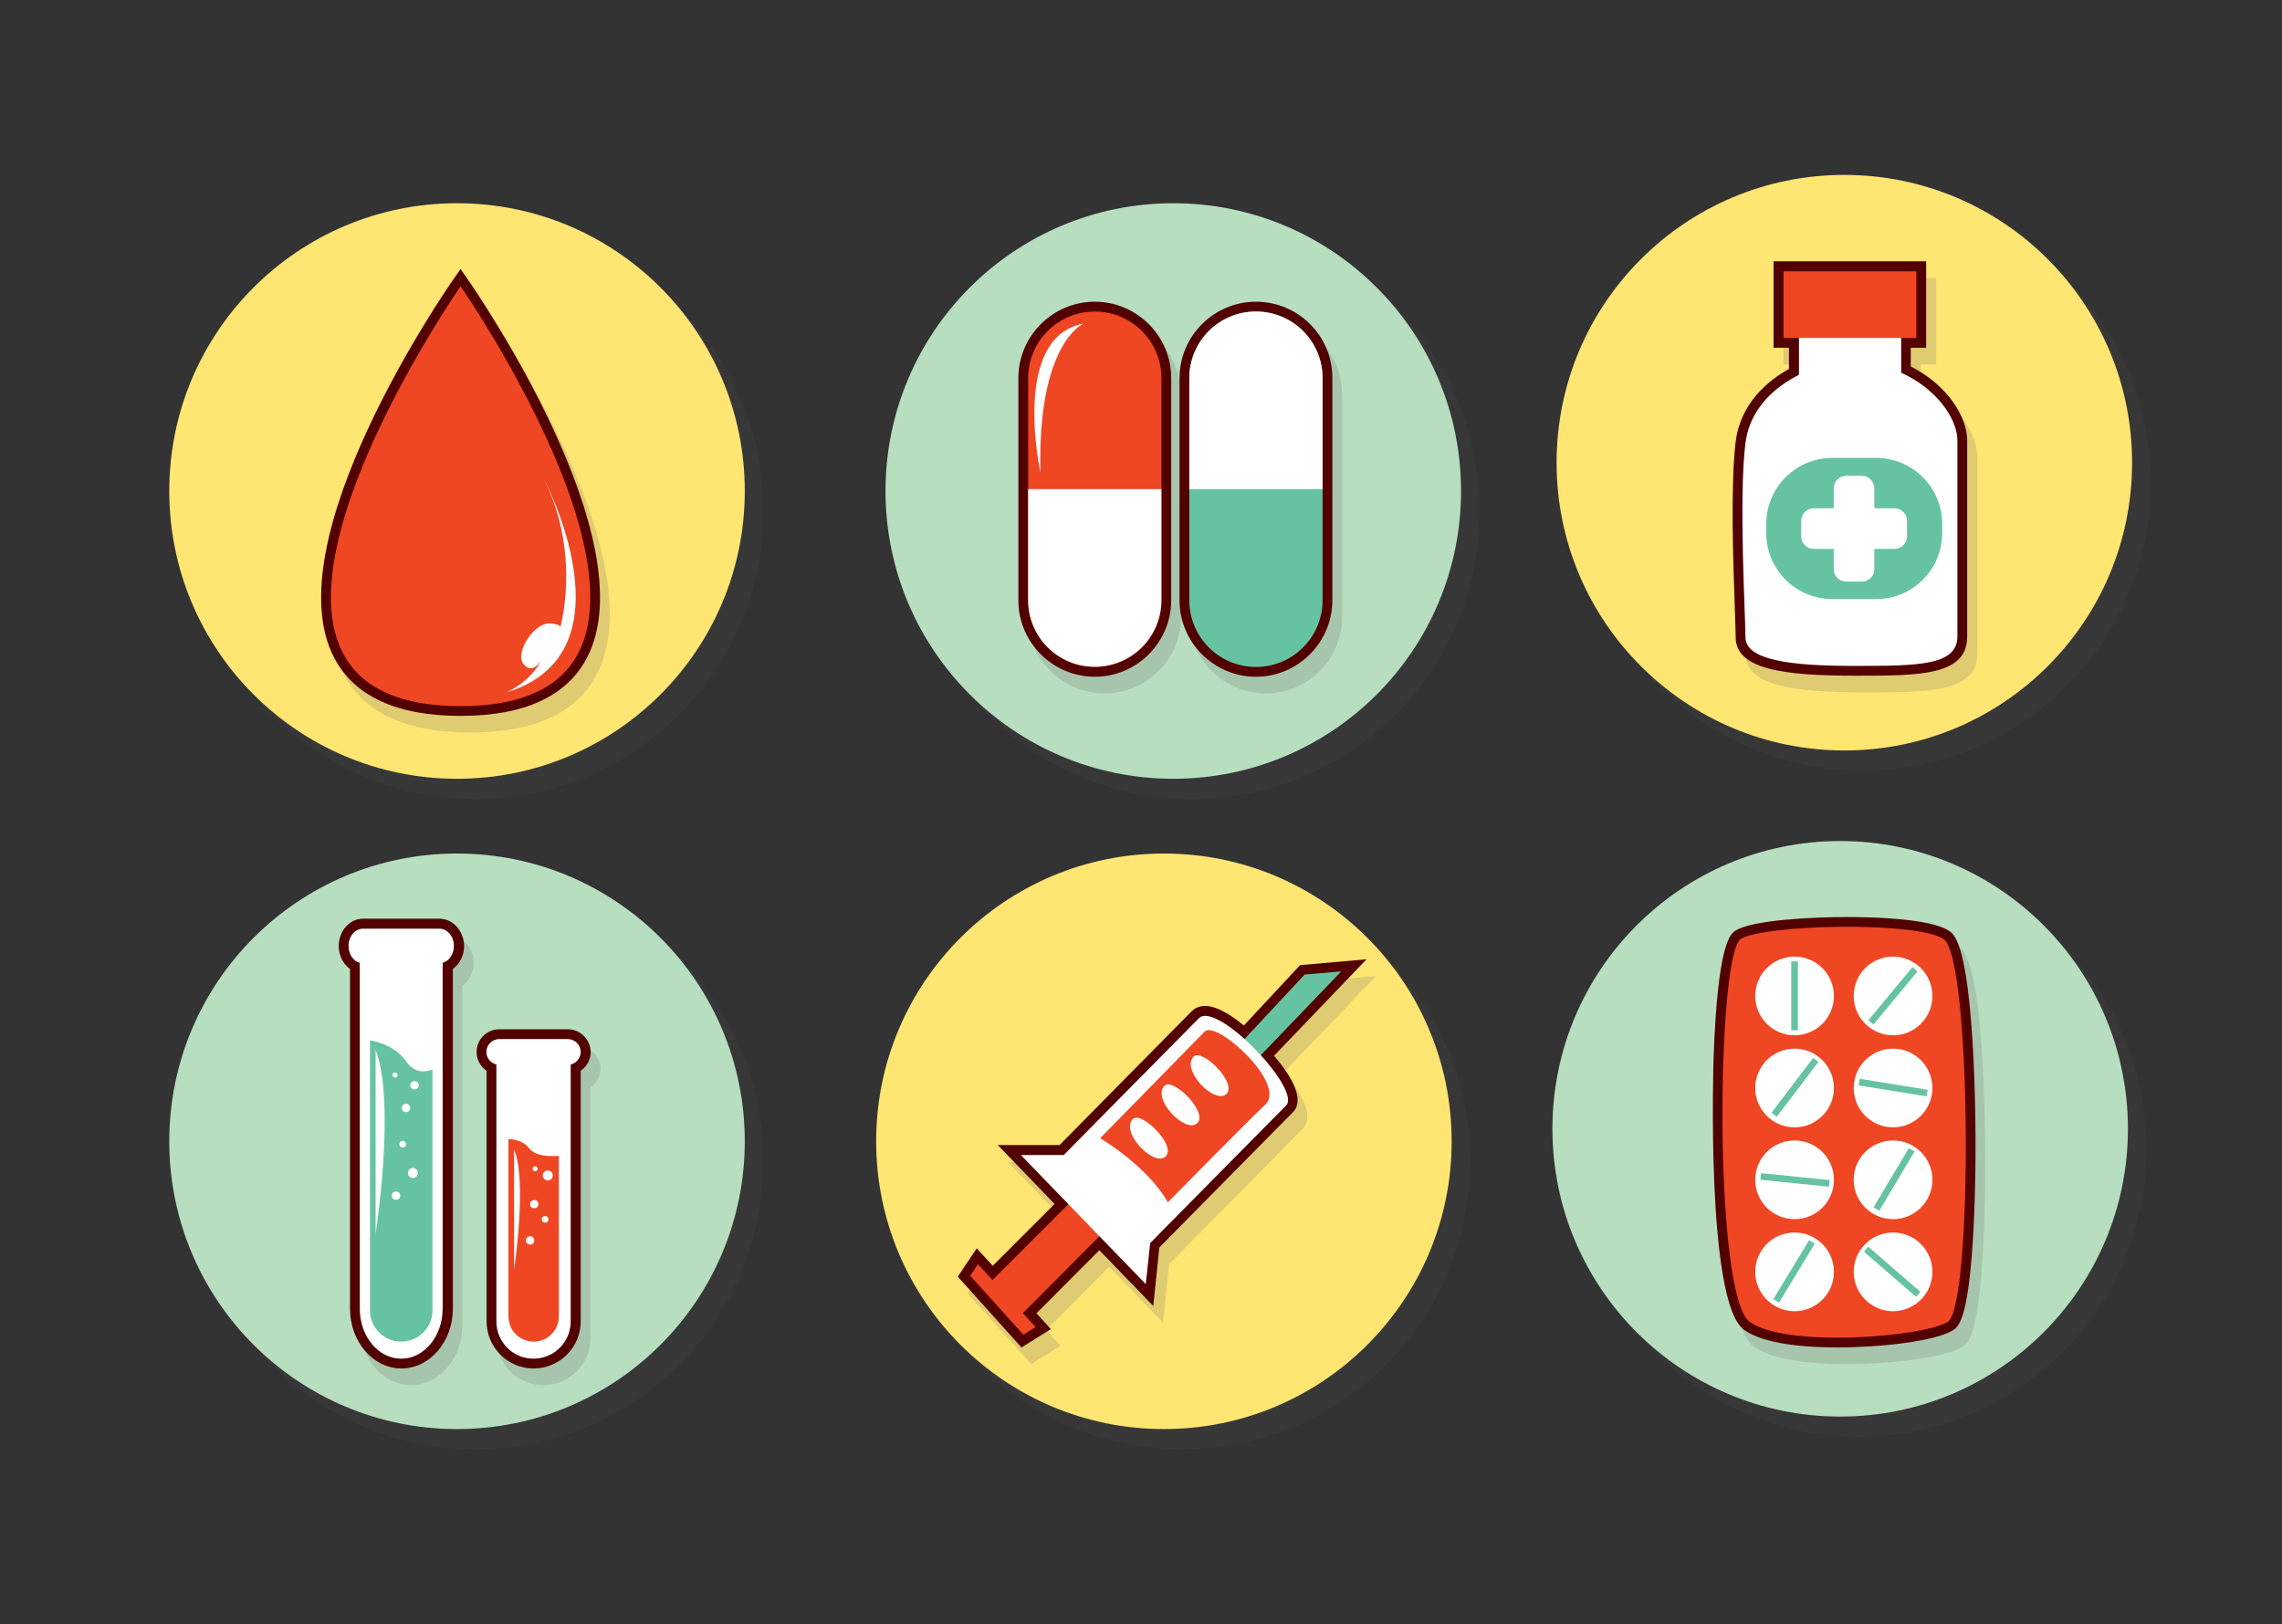 <?xml version="1.0" encoding="utf-8"?>
<!-- Generator: Adobe Illustrator 19.0.0, SVG Export Plug-In . SVG Version: 6.00 Build 0)  -->
<svg version="1.1" xmlns="http://www.w3.org/2000/svg" xmlns:xlink="http://www.w3.org/1999/xlink" x="0px" y="0px"
	 viewBox="0 0 1096 780" style="enable-background:new 0 0 1096 780;" xml:space="preserve">
<rect x="0" y="0" width="1096" height="780" fill="#333333" stroke="none"/>
<style type="text/css">
	.st0{opacity:8.000000e-002;fill:#6D6E71;}
	.st1{fill:#FFE672;}
	.st2{fill:#B7DEBF;}
	.st3{opacity:0.22;fill:#6D6E71;}
	.st4{fill:#520000;}
	.st5{fill:#EF4623;}
	.st6{fill:#66C3A2;}
	.st7{fill:#FFFFFF;}
</style>
<g id="_x31_">
	<g id="Favorite">
	</g>
	<circle class="st0" cx="228.4" cy="245.5" r="138.2"/>
	<circle class="st0" cx="228.4" cy="557.8" r="138.2"/>
	<circle class="st0" cx="567.9" cy="557.8" r="138.2"/>
	<circle class="st0" cx="894.7" cy="231.9" r="138.2"/>
	<circle class="st0" cx="572.4" cy="245.5" r="138.2"/>
	<circle class="st0" cx="892.7" cy="551.8" r="138.2"/>
	<circle class="st1" cx="219.5" cy="235.8" r="138.2"/>
	<circle class="st2" cx="219.5" cy="548.1" r="138.2"/>
	<circle class="st1" cx="559" cy="548.1" r="138.2"/>
	<circle class="st1" cx="885.8" cy="222.2" r="138.2"/>
	<circle class="st2" cx="563.5" cy="235.8" r="138.2"/>
	<circle class="st2" cx="883.8" cy="542.1" r="138.2"/>
	<path class="st3" d="M530.5,333c20.3,0,36.7-16.5,36.7-36.7V189.6c0-20.2-16.5-36.7-36.7-36.7c-20.2,0-36.7,16.5-36.7,36.7v106.7
		C493.8,316.5,510.2,333,530.5,333z"/>
	<path class="st3" d="M607.9,333c20.3,0,36.7-16.5,36.7-36.7V189.6c0-20.2-16.5-36.7-36.7-36.7c-20.2,0-36.7,16.5-36.7,36.7v106.7
		C571.2,316.5,587.7,333,607.9,333z"/>
	<path class="st3" d="M922.5,184v-9h7.4v-41.5h-73.3V175h7.4v10.2c-9.6,5.3-23.3,16.1-25.6,35c-2.6,20.8-1.2,57.7-0.4,79.8
		c0.2,6.4,0.4,11.5,0.4,14c0,15.4,22.9,18.5,57.3,18.5c31.3,0,54,0,54-18.9v-94C949.6,208.5,940.3,193.1,922.5,184z"/>
	<path class="st3" d="M277.4,502.3h-32.9c-6,0-10.9,4.9-10.9,10.9c0,3.7,1.9,7.1,4.8,9v120.4c0,12.4,10.1,22.6,22.6,22.6
		c12.4,0,22.6-10.1,22.6-22.6V522.2c2.9-2,4.8-5.3,4.8-9C288.3,507.2,283.4,502.3,277.4,502.3z"/>
	<path class="st3" d="M197.4,665.2c13.6,0,24.7-12.9,24.7-28.7V473.3c3.3-2.3,5.4-6.4,5.4-11c0-7.2-5.2-13.1-11.6-13.1h-36.8
		c-6.4,0-11.6,5.9-11.6,13.1c0,4.6,2.1,8.7,5.4,11v163.2C172.8,652.3,183.8,665.2,197.4,665.2z"/>
	<path class="st3" d="M602.1,500.5c-5.8-4.8-12.9-9.4-18.6-9.4c-3.2,0-5.3,1.4-6.4,2.5c-7.8,7.8-54.8,55.5-63.5,64.3l-29.7,0
		l27.3,28.3l-29.7,29.7l-7.7-8.4l-9.1,13.6l30.6,34l14.1-8.8l-6.9-7.6l30.2-30.3l25.9,26.8l2.9-28.1c8.2-8.3,57.2-58,64.1-64.9
		c6.1-6.1-0.8-17.6-9-27.2l44.3-46.3l-31.9,2.8L602.1,500.5z"/>
	<path class="st3" d="M225.9,137.2l-3.9,5.6c-3.5,5.1-86.1,125-56.8,181.1c9.7,18.5,30.1,27.9,60.7,27.9c30.6,0,51-9.4,60.7-27.9
		c29.3-56.1-53.3-176-56.8-181.1L225.9,137.2z"/>
	<path class="st3" d="M842.2,646.6c9.7,7.1,29.8,8.5,44.9,8.5c0,0,0,0,0,0c20.3,0,46.7-2.9,55.5-8.3c2.9-1.8,6.2-5.7,8.6-30.2
		c1.4-14.4,2.2-33.8,2.3-54.6c0.1-24.6-0.8-49.4-2.5-68c-3.2-34.6-8.1-37.7-10.4-39.2c-9.4-5.9-37.1-6.5-48.6-6.5
		c-16,0-45.4,1.4-53.7,6.5c-2.4,1.5-8.6,5.3-10.6,61.1C827.7,517.1,823.8,633.2,842.2,646.6z"/>
	<g>
		<path class="st4" d="M525.8,144.9c-20.2,0-36.7,16.5-36.7,36.7v106.7c0,20.2,16.5,36.7,36.7,36.7c20.2,0,36.7-16.5,36.7-36.7
			V181.6C562.5,161.3,546,144.9,525.8,144.9z"/>
		<path class="st4" d="M603.2,144.9c-20.2,0-36.7,16.5-36.7,36.7v106.7c0,20.2,16.5,36.7,36.7,36.7s36.7-16.5,36.7-36.7V181.6
			C640,161.3,623.5,144.9,603.2,144.9z"/>
	</g>
	<path class="st4" d="M890.9,324.5c-34.4,0-57.3-3.1-57.3-18.5c0-2.5-0.2-7.6-0.4-14c-0.8-22.1-2.1-59,0.4-79.8
		c2.3-18.9,16-29.7,25.6-35V167h-7.4v-41.5h73.3V167h-7.4v9c17.8,9,27.1,24.4,27.1,35.5v94C944.9,324.5,922.2,324.5,890.9,324.5
		L890.9,324.5z"/>
	<g>
		<path class="st4" d="M272.7,494.3h-32.9c-6,0-10.9,4.9-10.9,10.9c0,3.7,1.9,7.1,4.8,9v120.4c0,12.4,10.1,22.6,22.6,22.6
			c12.4,0,22.6-10.1,22.6-22.6V514.2c2.9-2,4.8-5.3,4.8-9C283.6,499.2,278.7,494.3,272.7,494.3z"/>
		<path class="st4" d="M211.1,441.2h-36.8c-6.4,0-11.6,5.9-11.6,13.1c0,4.6,2.1,8.7,5.4,11v163.2c0,15.8,11.1,28.7,24.7,28.7
			s24.7-12.9,24.7-28.7V465.3c3.3-2.3,5.4-6.4,5.4-11C222.8,447.1,217.5,441.2,211.1,441.2z"/>
	</g>
	<path class="st4" d="M460,613.1l9.1-13.6l7.7,8.4l29.7-29.7l-27.3-28.3l29.7,0c8.7-8.8,55.7-56.5,63.5-64.3
		c1.2-1.2,3.2-2.5,6.4-2.5c5.7,0,12.8,4.6,18.6,9.4l27-29l31.9-2.8L611.9,507c8.2,9.6,15.1,21.1,9,27.2
		c-6.9,6.9-55.9,56.6-64.1,64.9l-2.9,28.1L528,600.4l-30.2,30.3l6.9,7.6l-14.1,8.8L460,613.1z"/>
	<polygon class="st5" points="514,577.4 475.4,616 490.3,631.6 531.4,590.3 	"/>
	<polygon class="st6" points="597.7,499 626.6,468 644.2,466.5 605.5,506.8 	"/>
	<path class="st4" d="M221.2,343.8c-30.6,0-51-9.4-60.7-27.9c-29.3-56.1,53.3-176,56.8-181.1l3.9-5.6l3.9,5.6
		c3.5,5.1,86.1,125,56.8,181.1C272.2,334.4,251.8,343.8,221.2,343.8L221.2,343.8z"/>
	<path class="st5" d="M221.2,137.5c0,0-140.1,201.6,0,201.6C361.4,339.1,221.2,137.5,221.2,137.5z"/>
	<path class="st7" d="M490.3,554.7l60,62l2.1-19.7c0,0,57.7-58.5,65.3-66.1c7.6-7.6-33.3-50.5-41.9-41.9
		c-8.6,8.6-64.9,65.7-64.9,65.7L490.3,554.7z"/>
	<path class="st5" d="M578.6,495.4l-50.2,51.2c0,0,22.8,13.5,32.5,30.8c0,0,41.9-42.6,46.7-46.8
		C618.5,520.8,584.2,489.7,578.6,495.4z"/>
	<path class="st7" d="M573.3,507.4c4.1-4.1,21.4,13.1,15.6,18.1C583.1,530.4,567.1,513.6,573.3,507.4z"/>
	<path class="st7" d="M559.3,521.4c4.1-4.1,21.4,13.1,15.6,18.1C569.1,544.4,553.1,527.6,559.3,521.4z"/>
	<path class="st7" d="M544.1,537.4c4.1-4.1,21.4,13.1,15.6,18.1C554,560.4,537.9,543.6,544.1,537.4z"/>
	<polygon class="st5" points="469.7,607.1 466,612.7 491.5,641 497.4,637.3 	"/>
	<path class="st7" d="M278.9,505.2c0-3.4-2.8-6.2-6.2-6.2h-32.9c-3.4,0-6.2,2.8-6.2,6.2c0,2.9,2.1,5.4,4.8,6v123.4
		c0,9.9,8,17.9,17.8,17.9c9.9,0,17.9-8,17.9-17.9V511.2C276.8,510.6,278.9,508.1,278.9,505.2z"/>
	<path class="st7" d="M218,454.3c0-4.6-3.1-8.3-6.9-8.3h-36.8c-3.8,0-6.9,3.7-6.9,8.3c0,4,2.3,7.3,5.4,8.1v166.1
		c0,13.3,8.9,24,19.9,24c11,0,19.9-10.8,19.9-24V462.4C215.8,461.5,218,458.2,218,454.3z"/>
	<path class="st5" d="M254.1,551.4c-2.4-3.1-6.1-4.2-9.9-4.4v85.2c0,6.7,5.4,12.1,12.1,12.1c6.7,0,12.1-5.4,12.1-12.1v-77.1
		C262.5,555.5,256.8,554.9,254.1,551.4z"/>
	<path class="st6" d="M195.2,509.9c-4.5-6.5-11.6-9.2-17.5-10.3v129.7c0,8.3,6.7,15,15,15c8.3,0,15-6.7,15-15V513.7
		C203.3,515.2,198.7,514.9,195.2,509.9z"/>
	<path class="st7" d="M261.2,229.9c0,0,44.3,83.5-17.8,102.6c0,0,11.8-5.3,16.5-15.5c0,0-3.9,7.3-8.4,2c-4.5-5.3,4.9-20,12.6-19.6
		c7.8,0.4,4.5,3.7,4.5,3.7S279.8,267.7,261.2,229.9z"/>
	<path class="st4" d="M882.5,647.1c-15.1,0-35.2-1.5-44.9-8.5C819.1,625.2,823,509.1,823,508c2-55.7,8.2-59.6,10.6-61.1
		c8.3-5.2,37.6-6.5,53.7-6.5c11.5,0,39.2,0.6,48.6,6.5c2.3,1.5,7.2,4.5,10.4,39.2c1.7,18.6,2.6,43.4,2.5,68
		c-0.1,20.8-0.9,40.2-2.3,54.6c-2.4,24.5-5.7,28.4-8.6,30.2C929.2,644.2,902.8,647.1,882.5,647.1
		C882.5,647.1,882.5,647.1,882.5,647.1z"/>
	<path class="st5" d="M836.1,450.9c-11.7,7.3-13.2,171.3,4.2,183.9c17.4,12.6,83.1,7.4,95.2,0c12.1-7.4,11.6-175.3-2.1-183.9
		C919.7,442.3,847.2,444,836.1,450.9z"/>
	<circle class="st7" cx="861.9" cy="478.3" r="18.9"/>
	<circle class="st7" cx="909.2" cy="478.3" r="18.9"/>
	<circle class="st7" cx="861.9" cy="522.5" r="18.9"/>
	<circle class="st7" cx="909.2" cy="522.5" r="18.9"/>
	<circle class="st7" cx="861.9" cy="566.6" r="18.9"/>
	<circle class="st7" cx="909.2" cy="566.6" r="18.9"/>
	<circle class="st7" cx="861.9" cy="610.8" r="18.9"/>
	<circle class="st7" cx="909.2" cy="610.8" r="18.9"/>
	<rect x="860.3" y="461.7" class="st6" width="3.2" height="33.1"/>
	
		<rect x="860.3" y="505.9" transform="matrix(0.796 0.605 -0.605 0.796 492.078 -415.119)" class="st6" width="3.2" height="33.1"/>
	
		<rect x="860.3" y="550.1" transform="matrix(0.101 -0.995 0.995 0.101 211.241 1367.016)" class="st6" width="3.2" height="33.1"/>
	
		<rect x="860.3" y="594.3" transform="matrix(0.855 0.518 -0.518 0.855 441.152 -358.163)" class="st6" width="3.2" height="33.1"/>
	
		<rect x="907.6" y="505.9" transform="matrix(-0.16 0.987 -0.987 -0.16 1570.394 -291.488)" class="st6" width="3.2" height="33.1"/>
	
		<rect x="907.6" y="550.1" transform="matrix(-0.859 -0.512 0.512 -0.859 1400.553 1518.683)" class="st6" width="3.2" height="33.1"/>
	
		<rect x="907.6" y="594.3" transform="matrix(0.654 -0.756 0.756 0.654 -147.649 898.609)" class="st6" width="3.2" height="33.1"/>
	
		<rect x="907.6" y="461.7" transform="matrix(0.77 0.638 -0.638 0.77 514.188 -470.081)" class="st6" width="3.2" height="33.1"/>
	<path class="st5" d="M557.8,288.3c0,17.7-14.3,32-32,32l0,0c-17.7,0-32-14.3-32-32V181.6c0-17.7,14.3-32,32-32l0,0
		c17.7,0,32,14.3,32,32V288.3z"/>
	<path class="st7" d="M493.8,234.9v53.3c0,17.7,14.3,32,32,32c17.7,0,32-14.3,32-32v-53.3H493.8z"/>
	<path class="st6" d="M571.2,181.6c0-17.7,14.3-32,32-32l0,0c17.7,0,32,14.3,32,32v106.7c0,17.7-14.3,32-32,32l0,0
		c-17.7,0-32-14.3-32-32V181.6z"/>
	<path class="st7" d="M635.2,234.9v-53.3c0-17.7-14.3-32-32-32c-17.7,0-32,14.3-32,32v53.3H635.2z"/>
	<path class="st7" d="M888,173.8c-16.4,0-46.4,12.3-49.7,39c-3.3,26.7,0,82.1,0,93.2c0,11.1,21.8,13.8,52.5,13.8
		c30.8,0,49.3-0.2,49.3-14.2c0-14,0-79.6,0-94C940.2,197.2,920.5,173.8,888,173.8z"/>
	<rect x="864" y="156.2" class="st7" width="49.1" height="26.3"/>
	<rect x="856.6" y="130.3" class="st5" width="63.8" height="32"/>
	<path class="st6" d="M932.8,256c0,17.5-14.2,31.7-31.7,31.7h-21.1c-17.5,0-31.7-14.2-31.7-31.7v-4.4c0-17.5,14.2-31.7,31.7-31.7
		h21.1c17.5,0,31.7,14.2,31.7,31.7V256z"/>
	<path class="st7" d="M180.4,504.2v88.3C180.4,592.5,190.2,529.7,180.4,504.2z"/>
	<path class="st7" d="M246.9,552v57.9C246.9,609.9,253.3,567.3,246.9,552z"/>
	<circle class="st7" cx="189.7" cy="516.3" r="1.2"/>
	<circle class="st7" cx="195" cy="532.1" r="2"/>
	<circle class="st7" cx="199.1" cy="521.2" r="2"/>
	<circle class="st7" cx="193.4" cy="549.5" r="1.6"/>
	<circle class="st7" cx="198.3" cy="563.3" r="2.4"/>
	<circle class="st7" cx="190.2" cy="574.2" r="2"/>
	<circle class="st7" cx="257" cy="561.3" r="1.2"/>
	<circle class="st7" cx="263.1" cy="564.5" r="2.4"/>
	<circle class="st7" cx="256.6" cy="578.3" r="2"/>
	<circle class="st7" cx="261.8" cy="585.6" r="1.6"/>
	<circle class="st7" cx="254.6" cy="595.7" r="2"/>
	<path class="st7" d="M520.4,155.4c0,0-22.3,9.3-20.7,71.7C499.8,227.1,485.2,161.9,520.4,155.4z"/>
	<path class="st7" d="M894.2,279.3h-7.5c-3.3,0-6-2.7-6-6v-38.8c0-3.3,2.7-6,6-6h7.5c3.3,0,6,2.7,6,6v38.8
		C900.3,276.6,897.6,279.3,894.2,279.3z"/>
	<path class="st7" d="M865.1,257.6v-7.5c0-3.3,2.7-6,6-6h38.8c3.3,0,6,2.7,6,6v7.5c0,3.3-2.7,6-6,6h-38.8
		C867.8,263.6,865.1,260.9,865.1,257.6z"/>
</g>
<g id="Designed_by_Vecteezy">
</g>
</svg>
